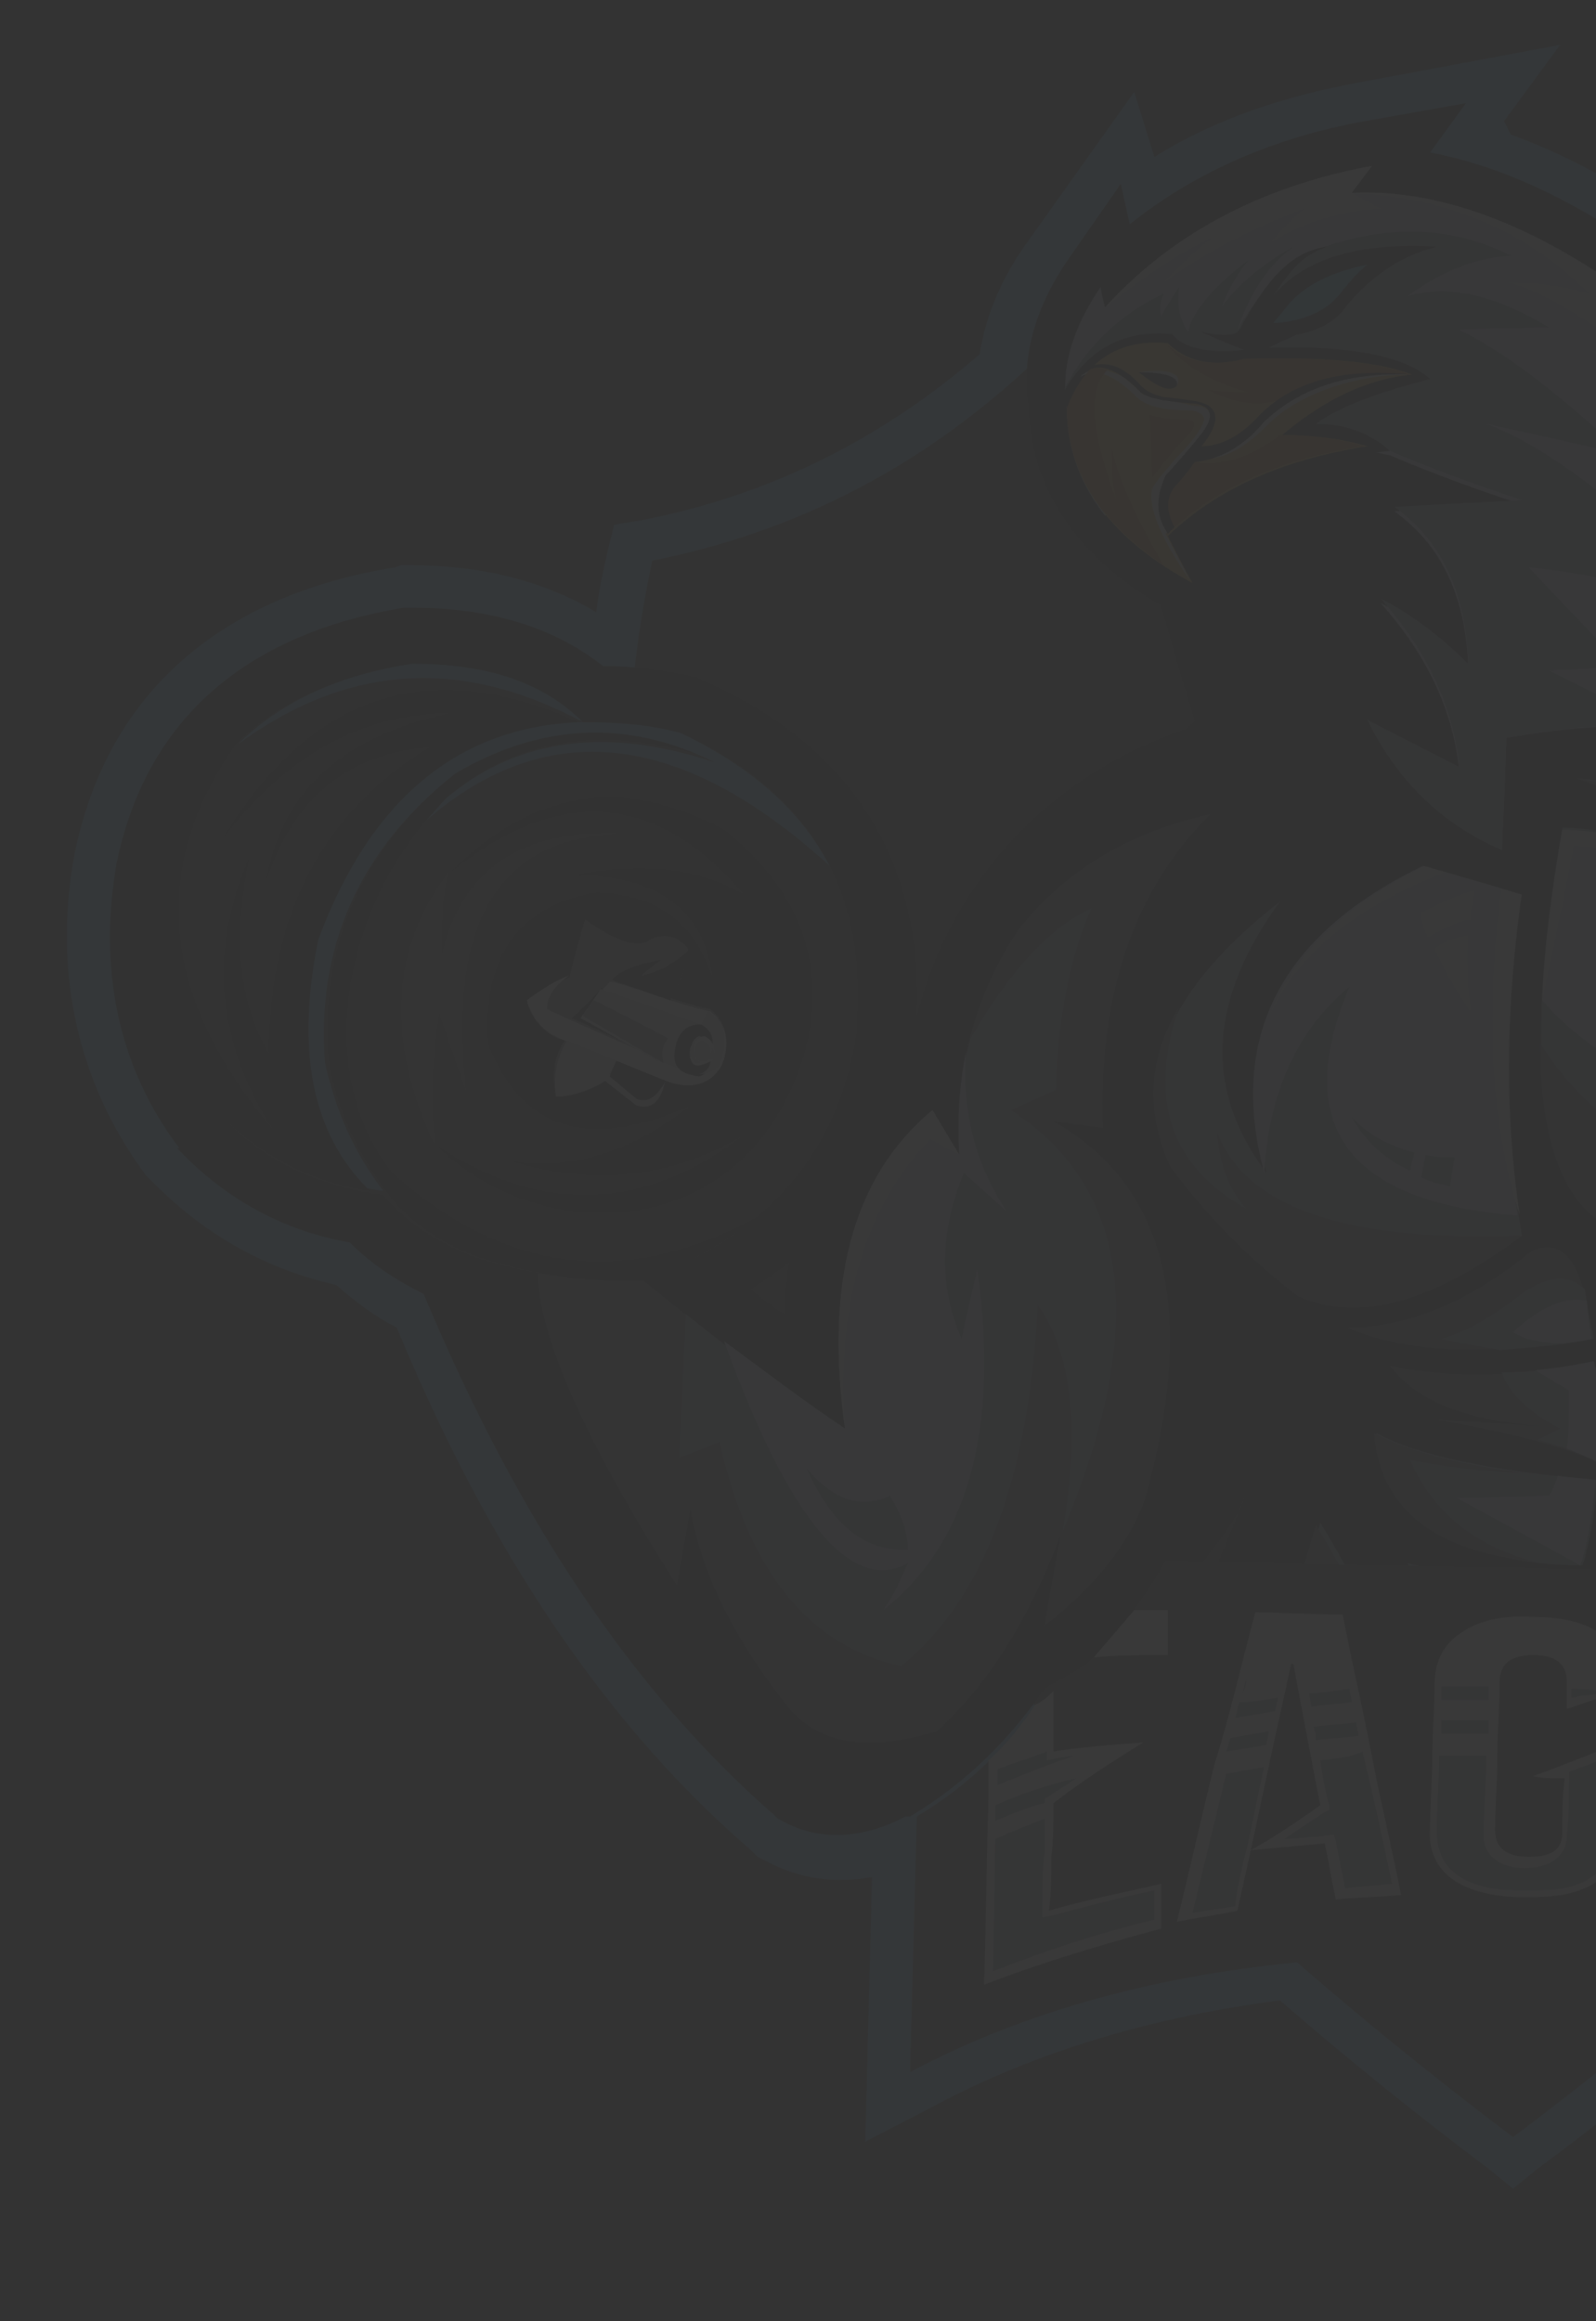 <?xml version="1.0" encoding="utf-8"?>
<!-- Generator: Adobe Illustrator 26.0.0, SVG Export Plug-In . SVG Version: 6.00 Build 0)  -->
<svg version="1.1" id="Layer_1" xmlns="http://www.w3.org/2000/svg" xmlns:xlink="http://www.w3.org/1999/xlink" x="0px" y="0px"
	 viewBox="0 0 71.2 103.5" style="enable-background:new 0 0 71.2 103.5;" xml:space="preserve">
<rect x="0" y="0" width="71.2" height="103.5" fill="#333333" stroke="none"/>
<style type="text/css">
	.st0{opacity:3.000000e-02;}
	.st1{fill-rule:evenodd;clip-rule:evenodd;fill:#5AC2FF;}
	.st2{fill-rule:evenodd;clip-rule:evenodd;fill:#2D2D2D;}
	.st3{fill-rule:evenodd;clip-rule:evenodd;}
	.st4{fill-rule:evenodd;clip-rule:evenodd;fill:#778399;}
	.st5{fill-rule:evenodd;clip-rule:evenodd;fill:#394253;}
	.st6{fill-rule:evenodd;clip-rule:evenodd;fill:#D0E1FB;}
	.st7{fill-rule:evenodd;clip-rule:evenodd;fill:#FFFFFF;}
	.st8{fill-rule:evenodd;clip-rule:evenodd;fill:#1A1A1A;}
	.st9{fill-rule:evenodd;clip-rule:evenodd;fill:#6E7178;}
	.st10{fill-rule:evenodd;clip-rule:evenodd;fill:#CED5DF;}
	.st11{fill-rule:evenodd;clip-rule:evenodd;fill:#4D4D4D;}
	.st12{fill-rule:evenodd;clip-rule:evenodd;fill:#FEFEFE;}
	.st13{fill-rule:evenodd;clip-rule:evenodd;fill:#FFBE1A;}
	.st14{fill-rule:evenodd;clip-rule:evenodd;fill:#DB740B;}
	.st15{fill-rule:evenodd;clip-rule:evenodd;fill:#2DA4E0;}
	.st16{fill:#FFFFFF;}
</style>
<g id="XMLID_3095_" class="st0">
	<g id="XMLID_1767_">
		<path id="XMLID_903_" class="st1" d="M67.4,6c3.6,1.3,7,3.5,10,6c1.9-0.7,3.7-1.6,5.3-2.8l1.5-1.1l1.1,1.5
			c5.4,7.1,12.3,11.7,21,13.4l1.2,0.2l0.3,1.2c3.6,16.7-1.7,31.9-11.5,45.3v0.8C96.2,78.3,96,86,95.8,93.7L95.7,97l-2.8-1.7
			c-4.7-2.8-10.1-4.6-15.5-5.6c-2.9,2.4-5.8,4.8-8.8,7l-1.1,0.9l-1.1-0.9c-3.2-2.4-6.3-4.9-9.3-7.5c-5.4,0.7-10.8,2.2-15.6,4.8
			l-2.9,1.5l0.3-11.8c-1.6,0.3-3.2,0.1-4.7-0.7l-0.4-0.2l-0.3-0.3c-7.2-6.2-12.2-14.6-15.8-23.3c-1-0.5-1.9-1.2-2.7-1.9
			c-3.1-0.7-5.8-2.2-8.1-4.5l-0.2-0.2l-0.2-0.2c-3.1-4.2-4.1-9.1-3.2-14.2l0,0l0,0c1.5-7.6,6.9-11.7,14.3-12.9l0.3-0.1h0.4
			c2.9,0,5.8,0.6,8.3,2.1c0.1-0.9,0.3-1.8,0.5-2.7l0.3-1.2l1.2-0.2c5.7-1.1,10.7-3.6,15.1-7.4c0.3-1.9,1.1-3.6,2.2-5.1l4.7-6.6
			L51.5,7c2.7-1.7,5.8-2.7,9-3.3L69.6,2l-2.5,3.4C67.2,5.6,67.3,5.8,67.4,6"/>
		<path id="XMLID_902_" class="st2" d="M51,10.7c13.5,5.9,24.7,6,32.8,0.1C89.6,18.5,97,23.2,106,25c5.1,23.7-7.7,47.1-38.5,70.3
			C36.8,72.1,24,48.7,29.1,25C38.1,23.2,45.2,18.3,51,10.7"/>
		<path id="XMLID_899_" class="st3" d="M35.2,56.3c-0.5,0.4-1.1,0.8-1.7,1.2c0.5,0.4,1,0.8,1.5,1.1C35,57.9,35.1,57.1,35.2,56.3
			 M26.9,29.7c1.4,0,2.8,0.2,4.2,0.5l0.2,0.1l0.2,0.1c6.5,2.9,9.7,8,9.4,14.9c0.8-3.2,2.5-6.2,5-8.6c2-1.9,4.4-3.3,7-4.2l0.7-0.6
			c2.9-2.4,6.7-4.7,10.1-6.5c3.2-1.7,6.7-3.1,10.2-4c3.9-1,7.9-1.4,11.9-0.8h0.1H86c7,1.4,14.6,4.6,16.1,12.3V33v0.1
			c0.2,1.7,0.9,3,2.3,3.9l1.4,1l-0.4,1.6c-2.2,8.9-5.4,17.4-10,25.3l0,0l0,0c-6.3,10.4-13.7,16.3-24.7,21.7h-2h-1.5
			c-4.6-4.8-9.5-7.8-13.1-13.5L53.4,72l2.2-5.4c-0.1,0.2-0.2,0.4-0.3,0.7v0.1l-0.1,0.1c-1.8,2.9-4.3,5.2-7.2,7l-1.4,0.8
			c-1.6,2.3-3.5,4.2-6,5.7h-0.1h-0.1c-1.7,0.9-3.7,1.2-5.5,0.2l-0.2-0.1l-0.2-0.2c-7.1-6.2-12-14.6-15.6-23.2
			c-1.2-0.6-2.3-1.3-3.3-2.3c-2.9-0.5-5.5-1.9-7.6-4.1l-0.1-0.1H8c-2.8-3.7-3.6-8.1-2.8-12.7l0,0l0,0c1.4-6.8,6.2-10.3,12.8-11.4
			h0.2h0.2C21.5,27.1,24.5,27.8,26.9,29.7z"/>
		<path id="XMLID_898_" class="st3" d="M55.7,58.5c2.9,3,4.6,6.7,5,10.9c-0.7-1.4-1.3-2.5-2.1-3.5l-2.4,5.9
			c3.2,5,7.3,10.1,12.3,15.3c10.1-5,18.4-12.7,24.7-23.2c4.3-7.4,7.5-15.6,9.7-24.7c-1.9-1.4-3-3.2-3.3-5.6
			c-1.1-5.2-5.8-8.7-14.2-10.4C70.6,21.2,55.2,34,55.2,34c0.3,0.3,0.4,0.5,0.4,0.5c-7.6,1.7-13.3,7.9-12.8,17.1l-1.2-2
			c-3.6,3-4.8,7.7-3.9,14.2c-2.9-1.9-5.8-4.1-9-6.7c5.5-2,8.7-5.7,9.5-11c0.6-6.3-2-10.8-7.8-13.4c-1.4-0.4-2.9-0.5-4.5-0.5
			c-1.8-1.8-4.3-2.6-7.6-2.6c-6.1,1-9.7,4.1-10.7,9.4c-0.7,4.1,0,7.7,2.3,10.8c1.9,2,4.3,3.1,7.2,3.5c0.8,1.1,2.1,2.1,3.9,2.8
			c4,10.1,9.1,17.8,15.3,23.2c0.8,0.5,1.9,0.4,3.1-0.3c3.5-2,6.1-5.5,8-10.5l-0.7,4c2.8-1.7,4.9-3.8,6.3-6.2
			C54.6,63.1,55.5,60.5,55.7,58.5"/>
		<path id="XMLID_897_" class="st4" d="M63.8,82c1.5,1.7,3,3.4,4.7,5.1c5.8-2.9,11.1-6.7,15.7-11.4c1-2.4,1.7-4.7,2.3-7.1
			c-6.1,3.4-14,3.8-23.7,1.1c0.4,1.7,0.2,3.5-0.8,5.3c-0.3-1.8-1.3-4.2-3.1-7.1l-1.3,4.4L63.8,82z"/>
		<path id="XMLID_896_" class="st5" d="M63.8,82c1.5,1.7,3,3.4,4.7,5.1c0.8-0.4,1.6-0.8,2.4-1.3l-6.1-5.1c-0.3-2.6-0.1-5.6,0.4-9.2
			c0.9,0,2.5,0,4.8-0.2l0,0c-2.3-0.3-4.8-0.8-7.4-1.5c0.4,1.7,0.2,3.5-0.8,5.3c-0.3-1.8-1.3-4.2-3.1-7.1l-1.3,4.4L63.8,82z"/>
		<path id="XMLID_895_" class="st4" d="M93.3,63.9c4.3-7.4,7.5-15.6,9.7-24.7c-2.5,3-5,5.2-7.5,6.6c2.8-3,4.3-6.6,4.5-10.6l0,0
			c-0.2-0.5-0.3-1.1-0.4-1.7c-1.1-5.2-5.8-8.7-14.2-10.4c-0.5-0.1-1-0.1-1.5-0.2l0,0c-2.2-0.1-4.4,0-6.5,0.4c2.3,1,4.9,1.6,7.9,1.8
			c0,0-0.9,0.8-2.6,2.4c-4.2,4.2-3.1,9.1,3.4,14.8c2.9-0.2,5.3,0.8,7,3.1c-1.8-1.3-3.4-1.6-4.7-0.9C86.4,49.8,88.1,56.3,93.3,63.9"
			/>
		<path id="XMLID_894_" class="st4" d="M85.4,52.2c-4.4,2.9-8.7,3.9-12.7,2.7c-4-0.7-4.9-7.3-3-18C75.1,37.1,80,40,84.3,46
			c-0.5-1.9-1.6-3.6-3.3-5C85.9,43.2,87.3,47.6,85.4,52.2"/>
		<path id="XMLID_893_" class="st4" d="M57.9,57.7c2.7,1.2,6,0.3,10-2.6c-1-5.6-0.8-11.7,0.5-18.3c-9.9,2.9-13.9,8.1-11.9,15.5
			c-2.8-3.7-2.6-7.7,0.6-12.1c-5,3.9-6.7,7.8-4.9,11.8C53.9,54.3,55.8,56.2,57.9,57.7"/>
		<path id="XMLID_892_" class="st5" d="M75.1,35.1c-3.2-0.2-4.8-0.4-4.8-0.4c2.8,1,5.9,2.1,9.2,3.1c-1.5-3.6-1.4-6.8,0.3-9.6
			C77.1,30,75.6,32.3,75.1,35.1"/>
		<path id="XMLID_891_" class="st4" d="M75.1,35.1c-3.2-0.2-4.8-0.4-4.8-0.4s2.3,0.4,6.8,1.1c-0.2-3.4,0.7-5.9,2.7-7.6
			C77.1,30,75.6,32.3,75.1,35.1"/>
		<path id="XMLID_890_" class="st5" d="M60.1,59.2c2.5,1.1,6.1,1.3,10.9,0.5c-0.3-3.3-1.2-4.6-2.7-3.9
			C65.5,58.1,62.7,59.2,60.1,59.2"/>
		<path id="XMLID_889_" class="st5" d="M64.1,63.3c3.3,0.6,5.7,1.2,7.1,1.9c0.3-1.2,0.3-2.7-0.2-4.5c-3.1,0.7-6.1,0.8-9,0.2
			c1.2,1.6,3.5,2.5,7,2.7C65.8,63.4,64.1,63.3,64.1,63.3"/>
		<path id="XMLID_888_" class="st4" d="M71.3,66c-0.2,1.7-0.4,2.9-0.7,3.8c-1.2,0-2.4-0.1-3.6-0.4c-3.6-0.8-5.4-2.6-5.6-5.5
			C63.2,64.9,66.6,65.6,71.3,66"/>
		<path id="XMLID_887_" class="st5" d="M72.5,60.4c4.1-0.6,7.8-1.5,10.9-2.6c-2.5,0.3-6.2,0.8-11,1.4c0,0-0.2-1-0.7-2.9
			c6.5,1.2,11.3,0.2,14.3-2.9c1.8,2.9,2.5,5.5,2.3,7.7c-3.9,2.6-9.1,4-15.6,4C72.5,62,72.5,60.4,72.5,60.4"/>
		<path id="XMLID_886_" class="st5" d="M72.6,66.2C72.5,68.1,72,70,72,70c5.3,0.4,10.6-0.2,14.7-3c0.9-1.3,1.4-2.9,1.5-4.9
			C83.7,65,78.5,66.3,72.6,66.2"/>
		<path id="XMLID_885_" class="st5" d="M80.4,52.6c-5.3-0.1-9.2-2.1-11.7-6.1c0,5,1.4,8,4,8.5c4,1.1,8.2,0.2,12.7-2.7
			c1.9-4.6,0.5-9-4.4-11.1c1.7,1.4,2.8,3.1,3.3,5c1.1,5-1.5,6.5-8,4.5C77.5,51.4,78.8,52.1,80.4,52.6"/>
		<path id="XMLID_884_" class="st5" d="M67.9,55.1c-7.7,0.3-12.3-1.2-13.6-4.6c0.1,1.4,0.5,2.5,1.3,3.4c-3.4-1.9-4.4-4.9-3-9
			c-1.4,2.3-1.5,4.7-0.4,7.1c1.7,2.3,3.6,4.2,5.7,5.8C60.6,59,63.9,58.1,67.9,55.1"/>
		<path id="XMLID_883_" class="st4" d="M70.7,57.5c-0.7-0.7-1.6-0.6-2.7,0.1c-1.4,1.1-2.6,1.8-3.7,2.1c0.7,0.2,1.6,0.3,2.6,0.5
			c1.3-0.1,2.7-0.2,4.2-0.5C70.9,58.8,70.8,58.1,70.7,57.5"/>
		<path id="XMLID_882_" class="st4" d="M67,61.2c0.3,0.9,1.2,1.8,2.6,2.5l-1,0.5c1.1,0.3,2,0.6,2.7,1c0.3-1.2,0.3-2.7-0.2-4.5
			C69.7,61,68.3,61.2,67,61.2"/>
		<path id="XMLID_881_" class="st5" d="M68.7,69.7c-2.9-0.7-4.8-2.3-5.8-4.6c1.5,0.3,3.2,0.5,5.2,0.6c-3.1-0.4-5.3-1-6.8-1.8
			c0.2,2.9,2.1,4.8,5.6,5.5C67.5,69.5,68.1,69.6,68.7,69.7"/>
		<path id="XMLID_880_" class="st4" d="M83.4,57.8c-2.7,1-5.7,1.8-9.1,2.3C75.6,62,77.5,63,80,63h-3.1c2.7,0.9,6.5,0.3,11.4-2
			c0.3-2.2-0.5-4.8-2.3-7.7c-0.9,2.8-4.4,4.7-10.4,5.5C78.9,58.3,81.5,58,83.4,57.8"/>
		<path id="XMLID_879_" class="st4" d="M76,66.1c1.3,1.3,3,2.1,5.1,2.3c-1.2,0.3-2.3,0.3-3.5,0.1c2.6,1,5.6,0.5,9-1.5
			c0.9-1.3,1.4-2.9,1.5-4.9C84.6,64.4,80.5,65.7,76,66.1"/>
		<path id="XMLID_878_" class="st6" d="M60.2,44c-2.6,6.2-0.1,9.6,7.5,10.2c-0.8-5.3-0.6-11.1,0.6-17.4c-9.9,2.9-13.9,8.1-11.9,15.5
			C56.6,48.7,57.9,45.9,60.2,44"/>
		<path id="XMLID_877_" class="st6" d="M68.8,44.6c1.4,1.7,4.1,3.5,8.3,5.4c-1.9-1.5-3.2-2.8-4.1-3.7c7.4,4.2,10.6,3.5,9.7-2.3
			c-3.9-4.6-8.2-6.8-12.9-7C69.2,39.8,68.9,42.3,68.8,44.6"/>
		<path id="XMLID_876_" class="st6" d="M71,59.7c-0.2-1.1-0.2-1.7-0.2-1.7c-0.9-0.2-2,0.2-3.3,1.4c0.6,0.4,1.4,0.5,2.3,0.5
			C70.6,59.8,71,59.7,71,59.7"/>
		<path id="XMLID_875_" class="st6" d="M69.1,66.7L65,66.8l5.5,3c0.3-0.8,0.5-2.1,0.7-3.8c-0.6-0.1-1.2-0.1-1.7-0.2
			C69.4,66.1,69.3,66.4,69.1,66.7"/>
		<path id="XMLID_874_" class="st6" d="M69.9,64.6c0.5,0.2,1,0.4,1.4,0.6c0.3-1.2,0.3-2.7-0.2-4.5c-0.9,0.2-1.7,0.3-2.6,0.4
			C69.3,61.6,70,62,70,62C70,63,70,63.9,69.9,64.6"/>
		<path id="XMLID_873_" class="st6" d="M88.3,60.4c0-1.9-0.5-3.7-1.4-5.4c-0.9,0.9-1.8,1.6-2.8,2.1c1.2,0.1,1.9,0.1,1.9,0.1
			c-4,1.2-7.4,2.1-10.1,2.7c2.5,1.1,5.2,1.3,8.4,0.6c-1.4,0.7-3,1-5,1C81.6,62.2,84.6,61.8,88.3,60.4"/>
		<path id="XMLID_872_" class="st6" d="M88.2,62.1c-3.1,2-6.4,3.2-10.1,3.8c2,1.1,4.3,1.4,7,1c-2.1,0.7-3.1,1-3.1,1
			c1.9-0.2,3.5-0.5,4.9-1C87.6,65.7,88.1,64.1,88.2,62.1"/>
		<path id="XMLID_871_" class="st6" d="M73.1,71.5l-1.8,2l0.7,7l2.9,2.9c3.3-2.2,6.4-4.8,9.3-7.7c1-2.4,1.7-4.7,2.3-7.1
			C82.7,70.8,78.2,71.7,73.1,71.5"/>
		<path id="XMLID_870_" class="st5" d="M88.4,44.6c-1.9,5.3-0.3,11.7,4.9,19.4c0.6-1,1.2-2.1,1.7-3.1c-3.4-3.7-5.5-8.9-5.1-13.2
			c0.3,1.9,0.8,4.6,3.3,9c-0.6-4.6-0.6-8.3-0.1-11.1C91.3,44.2,89.7,43.8,88.4,44.6"/>
		<path id="XMLID_869_" class="st5" d="M82.7,27.6c-4.2,4.2-3.1,9.1,3.4,14.8c1.3-0.1,2.5,0,3.5,0.4c-3.7-2.4-6.2-5.1-7.6-8.1
			c0.9,1.1,2.1,2.1,3.6,3c-3.2-3.8-3.4-7.9-0.4-12.5L82.7,27.6z"/>
		<path id="XMLID_868_" class="st6" d="M88.3,23.9C84,29,84.3,34,89.2,39.1c-1.4-2.9-1.7-5.2-1-7c-0.1,4.3,2.3,8.9,7.3,13.8
			c2.8-3,4.3-6.6,4.5-10.6c-0.2-0.5-0.3-1.1-0.4-1.7C98.7,29,94.9,25.8,88.3,23.9"/>
		<path id="XMLID_867_" class="st5" d="M95.5,45.9l4-0.1c0.3,1.8-0.2,4.4-1.3,7.9c1.9-4.6,3.5-9.4,4.7-14.5
			C100.5,42.3,98,44.5,95.5,45.9"/>
		<path id="XMLID_864_" class="st6" d="M94,50.6c0-0.9,0.2-1.9,0.3-2.8c2.4,0,4.1-0.1,4.1-0.1c0.1,0.8,0,1.7,0,2.5L94,50.6z
			 M95.6,59.7c-1-2.5-1.5-5-1.6-7.5l4.3-0.6C97.8,54.4,96.8,57.2,95.6,59.7z"/>
		<path id="XMLID_863_" class="st7" d="M88.3,23.9c6.6,2.3,10.2,6.1,10.8,11.4l-1.3-2.4c1.6,4.2,0.8,8.5-2.3,13
			c2.8-3,4.3-6.6,4.5-10.6c-0.2-0.5-0.3-1.1-0.4-1.7C98.7,29,94.9,25.8,88.3,23.9"/>
		<path id="XMLID_862_" class="st7" d="M67.2,38c-1,6.5-0.8,11.8,0.6,16.2c-0.8-5.3-0.6-11.1,0.6-17.4c-6.5,1.9-10.4,4.8-11.8,8.6
			C58,42.1,61.5,39.6,67.2,38"/>
		<path id="XMLID_861_" class="st7" d="M70.2,37.7c3,0.2,6.2,1.4,9.7,3.5c-3.1-2.7-6.5-4.1-10.2-4.2c-0.5,2.8-0.8,5.4-0.9,7.6
			C69.5,41.3,70,39,70.2,37.7"/>
		<path id="XMLID_858_" class="st4" d="M63.1,51.4c-1.1-0.3-2.1-0.8-2.8-1.6c0.6,1.1,1.5,1.9,2.6,2.4L63.1,51.4z M64.9,51.6
			c-0.5,0-0.9,0-1.3-0.1l-0.2,1c0.4,0.2,0.8,0.3,1.3,0.4C64.8,52,64.9,51.6,64.9,51.6z"/>
		<path id="XMLID_855_" class="st7" d="M96.1,37.9c0.3,1.5,0.4,3.3,0.2,5.5c0.7-2.2,1.1-4.1,1.2-5.8L96.1,37.9z M94.9,35
			c0.4,0.6,0.8,1.3,1,2.1l1.6-0.4c0-0.8-0.1-1.6-0.2-2.3C95.7,34.8,94.9,35,94.9,35z"/>
		<path id="XMLID_854_" class="st7" d="M87.6,63.1c0.1,1.3-0.2,2.6-0.8,3.8c0.4-0.6,0.7-1.2,0.9-1.9c0.3-0.9,0.4-1.8,0.5-2.9
			c-2.5,1.6-5.3,2.8-8.3,3.4C82.4,65.2,85,64.4,87.6,63.1"/>
		<path id="XMLID_851_" class="st7" d="M84.9,59h-3.7l3.7-1C85,58.4,85,58.7,84.9,59 M86.8,59h-1c0-0.4,0-0.7-0.1-1.1l1-0.3
			C86.7,58.1,86.8,58.5,86.8,59z"/>
		<path id="XMLID_848_" class="st7" d="M63.7,41.8c-0.2-0.4-0.3-0.8-0.3-1.1c0.8-0.4,1.6-0.8,2.4-1c-0.1,0.4-0.2,0.9-0.2,1.3
			C65,41.1,64.4,41.4,63.7,41.8 M65.6,45.1c-0.7-1-1.2-1.9-1.6-2.8c0.4-0.3,0.9-0.5,1.5-0.6C65.4,42.8,65.5,43.9,65.6,45.1z"/>
		<path id="XMLID_847_" class="st4" d="M80.1,44.7c1.3,0.5,1.9,0.7,1.9,0.7c0.3,2.9-1.6,3.5-5.4,1.7C80,47.7,81.1,46.9,80.1,44.7"/>
		<path id="XMLID_846_" class="st5" d="M45.4,41.5c-1.8,2.7-2.9,6.2-2.6,10.1c-0.8-1.3-1.2-2-1.2-2c-3.6,3-4.8,7.7-3.9,14.2
			c-2.9-1.9-5.8-4.1-9-6.7c5.5-2,8.7-5.7,9.5-11c0-0.1,0-0.2,0-0.3c-10.6,6.5-15.3,10-14.2,10.5c-0.2,2.7,1.8,7.5,6.2,14.4
			c0,0,0.2-1.1,0.6-3.4c0.5,2.9,2,5.9,4.5,9c1.4,1.5,3.5,1.8,6.5,0.9c2.3-2.1,4.1-5,5.5-8.7c-0.5,2.7-0.7,4-0.7,4
			c2.3-1.8,3.8-3.7,4.5-5.7c2.3-8.3,1-13.9-4.1-16.8c0,0,0.7,0.1,2.2,0.3c-0.2-6,1.4-10.6,4.8-14C50.4,37.1,47.5,38.8,45.4,41.5"/>
		<path id="XMLID_845_" class="st4" d="M43.3,46.3c-0.4,1.6-0.6,3.4-0.5,5.3c-0.8-1.3-1.2-2-1.2-2c-3.6,3-4.8,7.7-3.9,14.2
			c-2.3-1.5-4.6-3.2-7.1-5.2c0,0-0.1,2.1-0.3,6.4c0,0,0.6-0.2,1.8-0.7c1.3,5.8,4,9.1,8.1,10c3.7-3,5.7-8.4,6.1-16.1
			c1.5,2.1,1.9,5.5,1.1,10.1c3.8-9,3.1-15.3-2.3-18.8c0,0,0.7-0.3,2-0.9c0.1-3.1,0.6-5.9,1.6-8.1C46.9,41.3,45.1,43.2,43.3,46.3"/>
		<path id="XMLID_844_" class="st6" d="M43.1,46.9c-0.3,1.4-0.4,3-0.3,4.6c-0.8-1.3-1.2-2-1.2-2c-3.6,3-4.8,7.7-3.9,14.2
			c-1.8-1.2-3.5-2.5-5.4-3.9c2.9,8,5.7,11.3,8.2,9.9c-0.3,0.7-0.6,1.4-1.1,2.1c3.8-3,5.2-8.1,4.2-15.2c-0.5,2.1-0.7,3.1-0.7,3.1
			c-1-2.3-1-4.7,0.1-7.4c1.2,1.1,1.9,1.7,1.9,1.7C43.5,51.9,42.9,49.5,43.1,46.9"/>
		<path id="XMLID_843_" class="st8" d="M21,56c2.4,0.8,4.9,1.2,7.7,1.1c5.5-2,8.7-5.7,9.5-11c0.6-6.3-2-10.8-7.8-13.4
			c-1.4-0.4-2.9-0.5-4.5-0.5c-1.8-1.8-4.3-2.6-7.6-2.6c-6.1,1-9.7,4.1-10.7,9.4c-0.7,4.1,0,7.7,2.3,10.8c1.9,2,4.3,3.1,7.2,3.5
			C18,54.4,19.3,55.3,21,56"/>
		<path id="XMLID_842_" class="st1" d="M26,32.2c-1.8-1.8-4.3-2.6-7.6-2.6c-3.4,0.5-6,1.8-7.8,3.6C15.5,29.6,20.6,29.3,26,32.2"/>
		<path id="XMLID_841_" class="st3" d="M33.2,39.9c-3.9-4.6-8.3-4.9-13.1-1c3.7-3.7,7.7-4.3,12.2-1.9c3.4,2.7,4.6,6,3.6,9.9
			c-2.5,8.6-11.7,8.8-16.4,4.2c4.7,3.1,9.3,2.9,13.7-0.5c-3.2,1.9-6.6,2.3-10.3,1.2c2.7,0.4,5.4-0.5,7.9-2.5c-4.5,2-7.5,1.1-9-2.7
			c-0.3-3.9,1.3-6.2,4.8-6.8c2.7,0.1,4.4,1.3,5.2,3.9c-0.3-3-2.3-4.6-6-4.7C28.9,38.4,31.3,38.8,33.2,39.9"/>
		<path id="XMLID_838_" class="st9" d="M26.9,44c-0.9,1-1.4,1.4-1.4,1.4s1.4,0.6,4.1,1.9c0,0-1.1-0.7-3.2-2
			C26.3,45.3,26.5,44.9,26.9,44 M23.5,44.7c0.7-0.5,1.3-0.9,1.9-1.1c0,0,0.2-0.9,0.7-2.6c1.4,1,2.4,1.3,2.9,0.9
			c0.6-0.3,1.2-0.2,1.7,0.4c-0.1,0.8-0.3,1.5-0.8,2.2c1.2,0.4,1.8,0.5,1.8,0.5c0.7,0.6,0.9,1.4,0.5,2.4c-0.5,0.9-1.4,1.1-2.5,0.7
			c-0.2,0.9-0.6,1.3-1.3,1.2c-0.9-0.7-1.4-1.1-1.4-1.1c-0.8,0.4-1.5,0.7-2.2,0.7c-0.2-0.9-0.1-1.8,0.4-2.5
			C24.4,46.2,23.8,45.6,23.5,44.7z"/>
		<path id="XMLID_837_" class="st7" d="M29.9,44.6c1.2,0.4,1.8,0.5,1.8,0.5c0.7,0.6,0.9,1.4,0.5,2.4c-0.5,0.9-1.4,1.1-2.5,0.7
			c0,0-1.5-0.6-4.5-1.8c-0.8-0.3-1.4-0.8-1.7-1.8c0.7-0.5,1.3-0.9,1.9-1.1c-0.6,0.4-1,0.9-1,1.5c0,0,1.7,0.8,5.2,2.3l-3.2-2l0.5-1.2
			l0.3-0.3C27.2,43.7,28.1,44,29.9,44.6"/>
		<path id="XMLID_836_" class="st10" d="M26.8,44.1c-0.6,0.9-0.9,1.3-0.9,1.3s1.1,0.6,3.4,1.9c0,0,0.4,0.1,1.1,0.4
			c-0.2-0.7,0.1-1.3,0.9-2C28.3,44.6,26.8,44.1,26.8,44.1"/>
		<path id="XMLID_835_" class="st9" d="M26,45.3c0.3-0.5,0.5-0.7,0.5-0.7c2.2,1.1,3.3,1.7,3.3,1.7c-0.3,0.4-0.3,0.7-0.2,1.1
			C27.2,46,26,45.3,26,45.3"/>
		<path id="XMLID_834_" class="st3" d="M31.8,47c0.3-0.6,0.1-1-0.4-1.3c-0.7-0.1-1.2,0.3-1.3,1.2c-0.1,0.7,0.3,1,1.1,1.1
			c0.3-0.1,0.5-0.3,0.5-0.7c-0.5,0.3-0.8,0.3-0.9-0.1c-0.1-0.5,0.1-0.8,0.4-0.9C31.6,46.3,31.8,46.6,31.8,47"/>
		<path id="XMLID_833_" class="st10" d="M30.8,47.1c0.2,0.4,0.5,0.4,0.9,0.1c0,0.4-0.2,0.6-0.5,0.7c0.3,0,0.6-0.1,0.9-0.4
			c0.4-1.1,0.3-1.9-0.5-2.4c-0.1,0.1-0.2,0.3-0.3,0.6c0.5,0.3,0.6,0.7,0.4,1.3c0-0.4-0.2-0.7-0.5-0.8C30.9,46.3,30.8,46.6,30.8,47.1
			"/>
		<path id="XMLID_832_" class="st7" d="M31,47.1c0-0.4,0-0.6,0.3-0.7c0.3,0.1,0.5,0.3,0.6,0.6c0-0.4-0.2-0.7-0.5-0.8
			C31,46.3,30.9,46.6,31,47.1c0.2,0.4,0.5,0.4,0.9,0.1C31.3,47.4,31,47.3,31,47.1"/>
		<path id="XMLID_831_" class="st10" d="M24.8,48.9c0.6,0,1.4-0.2,2.2-0.7l1.4,1.1c0.7,0.2,1.1-0.2,1.3-1.2
			c-0.4,0.7-0.8,0.9-1.3,0.8l-1.2-1l0.3-0.6l-2.2-0.9C24.8,47.2,24.7,48,24.8,48.9"/>
		<path id="XMLID_830_" class="st3" d="M29.9,44.6c0.4-0.7,0.7-1.4,0.8-2.2c-0.8,0.7-1.5,1-2.1,1.1c0.6-0.5,0.9-0.7,0.9-0.7
			c-1.1,0.2-1.9,0.5-2.2,0.9C29,44.3,29.9,44.6,29.9,44.6"/>
		<path id="XMLID_829_" class="st3" d="M29.7,48.2l-2.2-0.9L27.2,48l1.2,1C28.9,49.2,29.3,48.9,29.7,48.2"/>
		<path id="XMLID_828_" class="st3" d="M33.9,54.2c-5.9,3.3-11.4,2.6-16.4-1.9C14,48,15.1,40.3,20,35.5c3.2-2.7,7.2-3.2,12-1.6
			c-3.9-1.9-7.8-1.7-11.6,0.5c-4.3,3.5-6.2,7.8-5.7,13.1c0.4,2.1,1.3,4,2.6,5.7c0.8,1.1,2.1,2.1,3.9,2.8c2.4,0.8,4.9,1.2,7.7,1.1
			C30.8,56.3,32.5,55.3,33.9,54.2"/>
		<path id="XMLID_827_" class="st3" d="M16.5,53.1c-2.5-2.6-3.3-6.3-2.2-11.1c2.3-6.3,6.2-9.5,11.7-9.7c-6.7-3.1-12-1.5-16,5
			c2.8-3.6,6.1-5.5,10.1-5.5c-4.7,1-7.5,3.4-8.2,7.4c1.2-3.6,3.6-5.6,7.3-5.9C14.4,36.2,12,40.8,12,47c-1.4-2.4-1.6-5.2-0.9-8.7
			c-1.8,4.2-1.4,8.2,1.1,12.1c-5-5.9-5.6-11.6-1.7-17.2C9,34.7,8.1,36.6,7.6,39c-0.7,4.1,0,7.7,2.3,10.8
			C11.8,51.6,13.9,52.7,16.5,53.1"/>
		<path id="XMLID_826_" class="st1" d="M20.3,34.5c3.9-2.3,7.8-2.4,11.6-0.5c-4.8-1.6-8.8-1.1-12,1.6c-0.3,0.3-0.6,0.7-0.9,1
			c5.4-4.7,11.4-4,18,2c-1.3-2.5-3.5-4.4-6.6-5.9c-1.4-0.4-2.9-0.5-4.5-0.5c-5.5,0.2-9.4,3.5-11.7,9.7c-1,4.9-0.3,8.6,2.2,11.1
			c0.2,0,0.5,0.1,0.7,0.1c-1.3-1.7-2.1-3.5-2.6-5.7C14.1,42.3,16,37.9,20.3,34.5"/>
		<path id="XMLID_825_" class="st11" d="M19.6,45.2c-0.3,1.7-0.4,3.6-0.2,5.9c-2.2-4.7-2-8.8,0.6-12.2c-0.3,1.2-0.3,2.5-0.3,3.7
			c0.9-4,3.8-5.8,8.7-5.4c-6-0.2-8.5,3.7-7.6,11.5C20,46.4,19.6,45.2,19.6,45.2"/>
		<path id="XMLID_824_" class="st7" d="M37.7,63.7c-0.4-5.6,0.9-9.9,3.8-12.9l1.3,0.7l-1.2-2C38,52.5,36.8,57.3,37.7,63.7"/>
		<path id="XMLID_823_" class="st4" d="M39.7,66.7c-1.3,0.6-2.5,0.2-3.7-1.2c1.1,2.5,2.6,3.7,4.5,3.6C40.5,68.3,40.2,67.5,39.7,66.7
			"/>
		<path id="XMLID_822_" class="st3" d="M75.4,84.5c-7.1-0.3-10.6-0.4-10.6-0.4c2.4,2.8,4.1,2.5,4.1,2.5C73.5,84,75.4,84.5,75.4,84.5
			"/>
		<path id="XMLID_821_" class="st7" d="M81.6,71.4c0,1.9-0.5,4.6-1.4,8c1.4-1.1,2.7-2.4,3.9-3.7c1-2.4,1.7-4.7,2.3-7.1
			c-3,1.7-6.4,2.6-10.2,2.8C78.5,71.8,80.3,71.8,81.6,71.4"/>
		<path id="XMLID_820_" class="st3" d="M69,34.5c5.3-0.7,10.7-0.2,16,1.1l2.9,0.7l-0.6-2.9c-0.6-3-1.6-6.2-3.1-9l2.6-0.1l-2.6-3
			c-5-5.7-12.4-13-20.4-14.5l1.6-2.2l-4.5,0.8C57,6.1,53.4,7.6,50.4,10L50,8.2l-2.3,3.3c-1.4,2-2.2,4.3-1.8,6.7
			c0.1,4,2.6,6.9,5.9,8.8c0.2,0.8,0.5,1.7,0.7,2.5l1,3.3c-0.1,0.3-0.1,0.7-0.2,1l-0.5,1.7l1.7,0.5c4,1.2,8,2.3,12.1,3.5l2.3,0.7
			l0.1-2.4C68.9,36.8,68.9,35.6,69,34.5"/>
		<path id="XMLID_819_" class="st6" d="M67,37.9c0,0,0.1-1.7,0.2-5c5.7-1,11.7-0.7,18.2,0.9c-1-4.7-2.5-8.5-4.6-11.1
			c0,0,0.6,0,1.9,0C74.4,13,66.9,8.3,60.3,8.6c0,0,0.3-0.4,0.9-1.2c-4.9,0.9-8.8,3-11.9,6.3c0,0-0.1-0.3-0.2-0.9
			c-1.3,1.9-1.8,3.7-1.5,5.5c0,1.7,0.6,3.3,1.7,4.7l0,0c2.7-3,6.9-3.9,12.7-2.7c2.1,0.9,4.1,1.6,5.9,2.2c-3.8,0.2-5.7,0.3-5.7,0.3
			c2.1,1.5,3.2,3.8,3.3,7c-2.1-2.1-3.9-2.9-3.9-2.9c1.7,1.9,3.2,4.4,3.5,7.5L61,32.1C62.2,34.5,64,36.6,67,37.9"/>
		<path id="XMLID_818_" class="st12" d="M85.4,33.8c-1-4.7-2.5-8.5-4.6-11.1c0,0,0.6,0,1.9,0C74.4,13,66.9,8.3,60.3,8.6
			c0.9,0.5,1.3,0.7,1.3,0.7c-1.8,0.1-3.4,0.6-4.9,1.5c0.6-0.7,1.1-1.2,1.5-1.5c-2.4,0.9-4.5,2-6.3,3.3c0.9-0.9,1.6-1.6,2.2-2
			c-1.4,0.6-3,1.7-4.8,3.1c3-3.3,7-5.4,11.9-6.3c-0.6,0.8-0.9,1.2-0.9,1.2c4.3,0.2,7.8,1.7,10.6,4.5c-1-0.3-2.1-0.5-3.6-0.5
			c1.3,0.3,3.2,1.4,5.9,3.4c0,0-0.8-0.1-2.3-0.4c3.4,2.1,6,4.3,8.1,6.8c0,0-1.4-0.1-4.2-0.2c2.8,1.7,5.4,4.4,7.7,8.3
			c0,0-1.5,0-4.4-0.1C79.9,31,82.4,32.2,85.4,33.8"/>
		<path id="XMLID_817_" class="st4" d="M67,37.9c0,0,0.1-1.7,0.2-5c2.2-0.4,4.4-0.6,6.7-0.6c-3.2-1.6-4.8-2.4-4.8-2.4
			c2.2-0.1,3.3-0.2,3.3-0.2c-2.8-2.9-4.2-4.4-4.2-4.4c4.1,0.4,7.4,1.5,10,3c-4.9-5.1-8.9-8.3-11.9-9.4c4.2,0.9,6.2,1.4,6.2,1.4
			c-2.8-2.6-5.2-4.5-7.4-5.6c2.6-0.1,4-0.1,4-0.1c-2.5-1.5-4.5-1.9-6.3-1.4c1.5-1.1,3-1.7,4.6-1.8c-2.6-1.3-5.3-1.4-8.3-0.4
			c-1.5,0.5-2.7,1.7-3.9,3.7c0.6-1.7,1.4-2.9,2.5-3.7c-1.4,0.8-2.5,1.7-3.2,2.7c0.3-0.8,0.7-1.5,1.2-2.1c-1.6,1.2-2.5,2.3-2.7,3.2
			c-0.4-0.6-0.5-1.2-0.4-2c-0.6,0.9-0.8,1.3-0.8,1.3c-0.1-0.4,0-0.7,0.1-1c-1.9,0.9-3.4,2.3-4.4,4.2c0,0.3,0,0.5,0.1,0.8
			c0,1.7,0.6,3.3,1.7,4.7l0,0c2.7-3,6.9-3.9,12.7-2.7c2.1,0.9,4.1,1.6,5.9,2.2c-3.8,0.2-5.7,0.3-5.7,0.3c2.1,1.5,3.2,3.8,3.3,7
			c-2.1-2.1-3.9-2.9-3.9-2.9c1.7,1.9,3.2,4.4,3.5,7.5L61,32.1C62.2,34.5,64,36.6,67,37.9"/>
		<path id="XMLID_816_" class="st3" d="M47.5,17.4c0,0.3,0,0.5,0.1,0.8c0,3.2,1.9,5.8,5.6,7.8c0.6,2.1,1,3.2,1,3.2
			c-0.1-2.2-0.6-3.9-1.5-5.1c2.1-2.2,5.2-3.5,9.3-4c-0.9-0.8-2-1.2-3.3-1.2c1.1-0.8,2.8-1.4,5.1-2c-1.1-1-3.5-1.5-7.2-1.4
			c0,0,0.4-0.2,1.3-0.6c0,0-0.9-0.1-2.6-0.2c-0.2,0.3-0.8,0.3-1.7,0.1c0,0,0.6,0.3,1.9,0.8c-1.5,0.2-2.8-0.1-3.2-0.7
			C50.2,14.7,48.6,15.5,47.5,17.4"/>
		<path id="XMLID_815_" class="st13" d="M47.6,18.2c0,3.2,1.9,5.8,5.6,7.8c0,0-0.4-0.7-1.1-2.1c2.2-2.1,5.1-3.4,8.9-4
			c-1-0.3-2.3-0.5-3.8-0.5c1.9-1.6,3.8-2.5,5.8-2.7c-1.6-0.6-4.1-0.8-7.4-0.7c-1.5,0.4-2.7,0.1-3.5-0.7
			C49.9,15.1,48.4,16.1,47.6,18.2"/>
		<path id="XMLID_814_" class="st7" d="M53.1,25.9L53.1,25.9L53.1,25.9L52,23.8l0.1-0.1c-0.4-0.8-0.4-1.5,0-2.1c0,0,0.6-0.9,1.9-2.6
			c0.1-0.6-0.1-0.9-0.7-0.9c-0.1,0-0.8-0.2-2.3-0.5c0,0-0.3-0.3-0.9-0.8c-0.8-0.4-1.4-0.4-1.8-0.1l0,0l-0.1,0.1
			c0.7-0.4,1.5-0.1,2.5,0.9c0.4,0.4,1.2,0.6,2.3,0.6c0.3,0,0.6,0.1,0.7,0.3c0.1,0.2-0.3,0.9-1.3,1.9c-0.4,0.5-0.8,0.9-1,1.3
			C51.2,22.5,51.7,23.9,53.1,25.9"/>
		<path id="XMLID_813_" class="st7" d="M52.5,17.2c-1.1-0.4-1.7-0.6-1.7-0.6c0.7-0.1,1.3-0.1,1.6,0.1C52.6,16.8,52.6,17,52.5,17.2"
			/>
		<path id="XMLID_812_" class="st7" d="M56.7,18.3c1.9-1.3,4-1.8,6.2-1.6c-2.5,0-5,0.9-6.3,2.2c-1.2,1.2-2,1.6-3.3,1.6
			C55,19.9,56.1,19.1,56.7,18.3"/>
		<path id="XMLID_808_" class="st14" d="M47.6,18.2c0,2.8,1.5,5.1,4.3,7c-1.2-2.1-2-3.8-2.3-5.2c0,0.8,0,1.6,0.2,2.3
			c-1.1-3-1.3-4.9-0.4-5.8c-0.2-0.1-0.5-0.1-0.7-0.1C48.3,16.8,47.9,17.4,47.6,18.2 M52.2,23.7c2.1-2,5.1-3.3,8.7-3.8
			c-1-0.3-2.3-0.5-3.8-0.5c-1.3,1-2.6,1.4-3.8,1.2C52,21.4,51.6,22.5,52.2,23.7z M62.9,16.7c-1.6-0.6-4.1-0.8-7.4-0.7
			c-1.5,0.4-2.7,0.1-3.5-0.7c0.7,0.9,1.9,1.7,3.7,2.2c0,0-0.6,0-1.8-0.1c1.4,0.7,2.6,0.8,3.7,0.2C59.5,16.9,61.3,16.6,62.9,16.7z"/>
		<path id="XMLID_807_" class="st3" d="M52.1,23.8c0.1-0.1,0.2-0.2,0.2-0.2c0.1-0.1,0.1-0.1,0.1-0.1c-0.4-0.7-0.4-1.4,0.1-1.9
			c0,0,0.3-0.3,0.8-1c1.1-0.1,2.2-0.7,3.1-1.8c1.6-1.5,3.7-2.2,6.5-2.1c-3-0.3-5.2,0.3-6.7,1.8c-0.9,1-1.8,1.4-2.6,1.4
			c0.9-1.1,0.8-1.8-0.2-2c0,0-0.5-0.1-1.5-0.2c-0.5-0.1-0.8-0.3-1-0.5c-0.7-0.8-1.4-1.1-2.2-0.9c-0.1,0.1-0.3,0.3-0.4,0.4
			c0.6-0.6,1.5-0.3,2.5,0.7c0.2,0.3,1,0.5,2.5,0.6c0.7,0.1,0.9,0.5,0.4,1.2c0,0-0.5,0.7-1.7,2C51.6,22.1,51.5,22.9,52.1,23.8"/>
		<path id="XMLID_806_" class="st3" d="M57.2,15c-1.1,0.1-2,0.4-1.9-0.3c1.4-2.6,2.5-3.5,3.9-3.7c-1,0.4-1.4,0.7-2.4,2.2
			c1.4-1.7,3.9-2.4,7.3-2.2c-1.6,0.4-2.9,1.3-4,2.6C59.5,14.5,58.5,14.9,57.2,15"/>
		<path id="XMLID_805_" class="st15" d="M61,11.8c-0.5,0.4-0.9,0.9-1.3,1.4C59,14,58,14.3,57,14.4l0,0c0,0-0.1,0-0.2,0l0.5-0.6
			C58.1,12.7,59.5,12.1,61,11.8"/>
		<path id="XMLID_803_" class="st3" d="M50.8,16.6c1.2,0,1.8,0.2,1.7,0.6C52.2,17.5,51.7,17.3,50.8,16.6"/>
		<path id="XMLID_802_" class="st14" d="M53.1,19.3c-0.8,0.8-1.3,1.5-1.7,2c0,0,0-0.9-0.1-2.8c0.7,0.2,1.2,0.2,1.6,0.2
			C53.3,18.7,53.4,18.9,53.1,19.3"/>
		<path id="XMLID_800_" class="st2" d="M67.8,69.9l-5.9-0.1h-1L52,69.6c-1.4,2.5-3.3,4.7-5.8,6.5c-1.5,2.1-3.3,3.7-5.3,4.9
			l-0.3,11.4c7.3-3.9,16.6-5.6,26.9-5.1c10.3,0,19.3,2.2,26.4,6.4c0.2-7.7,0.4-15.4,0.6-23.1l-19.7-0.5L67.8,69.9z"/>
		<path id="XMLID_792_" class="st16" d="M83.4,72.6c2.6,0.1,5.2,0.1,7.9,0.2c0,0.8,0,1.6-0.1,2.4c-1.7-0.1-3.3-0.3-5-0.4
			c0,0.7,0,1.3,0,2s0,1.3,0,2c1.3,0.2,2.6,0.4,3.9,0.7c-1.3,0.5-2.7,1-4,1.5c0,0.8,0,1.5-0.1,2.3c0,0.8,0,1.5-0.1,2.3
			c1.6,0.5,3.3,1.1,4.9,1.7c0,0.8,0,1.6-0.1,2.4c-2.6-1.1-5.2-2-7.8-2.8c0.1-2.4,0.1-4.7,0.2-7.1C83.3,77.3,83.4,75,83.4,72.6
			 M74.4,72.4c1,0,1.9,0,2.9,0.1c0,1.8-0.1,3.7-0.1,5.5s-0.1,3.7-0.1,5.5c1.6,0.3,3.1,0.6,4.7,0.9c0,0.7,0,1.3,0,2
			c-2.5-0.6-5.1-1.1-7.6-1.4c0.1-2.1,0.1-4.2,0.2-6.3C74.3,76.5,74.4,74.4,74.4,72.4z M68,84.6c-1.4,0-2.5-0.3-3.2-0.8
			s-1.1-1.3-1-2.3c0-1.1,0.1-2.2,0.1-3.2c0-1.1,0.1-2.2,0.1-3.2s0.4-1.8,1.2-2.3c0.7-0.5,1.8-0.8,3.2-0.7c1.4,0,2.5,0.3,3.2,0.9
			s1.1,1.3,1,2.3c-0.9,0.3-1.8,0.6-2.7,0.9c0-0.4,0-0.8,0-1.2c0-0.8-0.5-1.2-1.5-1.2s-1.5,0.4-1.5,1.2c0,1.1-0.1,2.2-0.1,3.3
			c0,1.1-0.1,2.2-0.1,3.3c0,0.8,0.5,1.2,1.5,1.2s1.5-0.3,1.5-1.1c0-0.8,0-1.6,0.1-2.4c-0.5,0-1,0-1.4-0.1c1.4-0.5,2.8-1.1,4.2-1.6
			c0,0.7,0,1.4,0,2c0,0.7,0,1.4,0,2c0,1-0.4,1.7-1.2,2.2C70.4,84.5,69.4,84.6,68,84.6z M58.9,80.5c-0.2-1-0.4-2.1-0.6-3.1
			c-0.2-1.1-0.4-2.1-0.6-3.2c0,0,0,0-0.1,0c-0.3,1.4-0.6,2.7-0.9,4.1c-0.3,1.4-0.6,2.8-0.9,4.2C56.9,81.9,57.9,81.2,58.9,80.5z
			 M56,71.9c1.3,0,2.6,0.1,3.9,0.1c0.4,2.1,0.9,4.2,1.3,6.3c0.4,2.1,0.9,4.1,1.3,6.2c-1,0.1-1.9,0.1-2.9,0.2
			c-0.2-0.8-0.3-1.6-0.5-2.5l0,0c-1.1,0.1-2.2,0.2-3.3,0.3c-0.2,0.9-0.4,1.8-0.6,2.7c-0.9,0.2-1.8,0.3-2.7,0.5
			c0.6-2.4,1.1-4.7,1.7-7.1C54.9,76.4,55.4,74.1,56,71.9z M47,75.4V76c0,0.7,0,1.4,0,2.1c1.3-0.2,2.6-0.3,4-0.4
			c-1.3,0.8-2.7,1.7-4,2.7c0,0.8,0,1.6-0.1,2.4c0,0.8,0,1.6-0.1,2.4c1.7-0.5,3.3-0.8,5-1.2c0,0.7,0,1.3,0,2
			c-2.6,0.7-5.3,1.5-7.9,2.5c0.1-2.8,0.1-5.6,0.2-8.4v-1.6c0.8-0.7,1.5-1.6,2.1-2.5C46.5,75.9,46.8,75.6,47,75.4z M50.6,71.8h1.5
			c0,0.7,0,1.3,0,2c-1.1,0-2.2,0-3.3,0.1C49.4,73.2,50,72.5,50.6,71.8z"/>
		<path id="XMLID_770_" class="st4" d="M88.4,79.7c0.1,0,0.2-0.1,0.4-0.1c-0.4-0.1-0.8-0.1-1.2-0.2C87.8,79.5,88.1,79.6,88.4,79.7
			 M83.6,80.5l-0.1,6c2.4,0.7,4.7,1.6,7.1,2.6c0-0.5,0-1.1,0-1.6c-1.5-0.6-3.1-1.1-4.7-1.6l-0.3-0.1v-0.3c0-0.8,0-1.5,0.1-2.3v-2.1
			C85,80.9,84.3,80.7,83.6,80.5z M83.6,78.9v0.6c0.9,0.3,1.8,0.6,2.7,0.9c0.3-0.1,0.6-0.2,0.9-0.3C86.1,79.7,84.9,79.3,83.6,78.9z
			 M83.7,77.4V78c0.7,0.2,1.4,0.4,2.1,0.7v-0.6C85.1,77.9,84.4,77.7,83.7,77.4z M74.6,78.7l-0.1,5.9c2.3,0.3,4.6,0.8,6.8,1.3
			c0-0.4,0-0.8,0-1.2c-1.5-0.3-2.9-0.6-4.4-0.8l-0.3-0.1v-0.3l0.1-4.5C76.1,78.9,75.4,78.8,74.6,78.7z M74.7,77.2v0.6
			c0.7,0.1,1.4,0.2,2.1,0.3V78v-0.5C76.1,77.3,75.4,77.3,74.7,77.2z M74.7,75.7v0.6c0.7,0.1,1.4,0.2,2.1,0.3V76
			C76.1,75.9,75.4,75.8,74.7,75.7z M70.1,75.3v0.4c0.2,0,0.4-0.1,0.6-0.1c0.3,0,0.7-0.1,1-0.2C71.2,75.4,70.7,75.3,70.1,75.3z
			 M66.4,75.8v-0.6c-0.7,0-1.4,0-2.1,0v0.6C65,75.8,65.7,75.8,66.4,75.8z M66.4,77.3v-0.6c-0.7,0-1.4,0-2.1,0v0.6
			C64.9,77.3,65.6,77.3,66.4,77.3z M71.6,78.4c-0.5,0.2-1,0.4-1.6,0.6v0.4c0,0.8,0,1.6-0.1,2.4c0,1.1-0.9,1.5-1.9,1.5
			s-1.9-0.5-1.8-1.6c0-1.1,0.1-2.2,0.1-3.3v-0.1c-0.7,0-1.4,0-2.1,0v0.1c0,1.1-0.1,2.2-0.1,3.2c0,0.8,0.2,1.5,0.9,2
			c0.8,0.6,2,0.7,3,0.7s2.2,0,3-0.6c0.7-0.4,1-1.1,1-1.9c0-0.7,0-1.4,0-2v-1.3C71.9,78.4,71.8,78.4,71.6,78.4z M55.6,74.9
			c-0.1,0.2-0.1,0.5-0.2,0.7C55.5,75.4,55.6,75.1,55.6,74.9z M58.9,78.5c0.1,0.7,0.2,1.3,0.4,2v0.2l-0.2,0.1
			c-0.6,0.4-1.2,0.8-1.8,1.2c0.5,0,1-0.1,1.5-0.1l0,0l0.7-0.1l0.1,0.3c0.1,0.7,0.3,1.4,0.4,2.1c0.7-0.1,1.4-0.1,2.1-0.2
			c-0.4-1.9-0.8-3.8-1.3-5.8v-0.1C60.2,78.4,59.5,78.4,58.9,78.5z M58.6,77l0.1,0.3v0.3c0.6-0.1,1.3-0.1,1.9-0.2l-0.1-0.6
			C59.9,76.9,59.3,76.9,58.6,77z M58.4,75.5l0.1,0.6c0.6-0.1,1.2-0.1,1.8-0.2c0-0.2-0.1-0.4-0.1-0.6C59.6,75.4,59,75.5,58.4,75.5z
			 M56.9,76.3c0-0.2,0.1-0.4,0.1-0.6c-0.6,0.1-1.1,0.2-1.7,0.2c-0.1,0.2-0.1,0.5-0.2,0.7l0,0C55.8,76.5,56.3,76.4,56.9,76.3z
			 M56.5,77.8c0-0.2,0.1-0.4,0.1-0.6c-0.6,0.1-1.1,0.2-1.7,0.3c-0.1,0.2-0.1,0.4-0.2,0.6C55.4,78,56,77.9,56.5,77.8z M55.6,82.5
			c0.3-1.2,0.5-2.5,0.8-3.7c-0.6,0.1-1.2,0.2-1.7,0.3c-0.5,2.1-1,4.1-1.5,6.2c0.6-0.1,1.3-0.2,1.9-0.3
			C55.2,84.1,55.4,83.3,55.6,82.5z M44.4,82l-0.1,5.9c2.3-0.9,4.7-1.7,7.2-2.3c0-0.4,0-0.8,0-1.3c-1.5,0.3-3,0.7-4.5,1.1l-0.5,0.1
			V85c0-0.8,0-1.6,0.1-2.4v-1.5C45.8,81.4,45.1,81.7,44.4,82z M44.4,80.5v0.7c0.7-0.3,1.4-0.6,2.2-0.8v-0.2l0.2-0.1
			c0.4-0.3,0.8-0.5,1.2-0.8C46.7,79.6,45.5,80,44.4,80.5z M47.9,78.3c-0.3,0-0.6,0.1-0.8,0.1l-0.4,0.1v-0.4
			c-0.7,0.3-1.5,0.5-2.2,0.8v0.7C45.5,79.2,46.7,78.7,47.9,78.3z"/>
	</g>
</g>
</svg>

